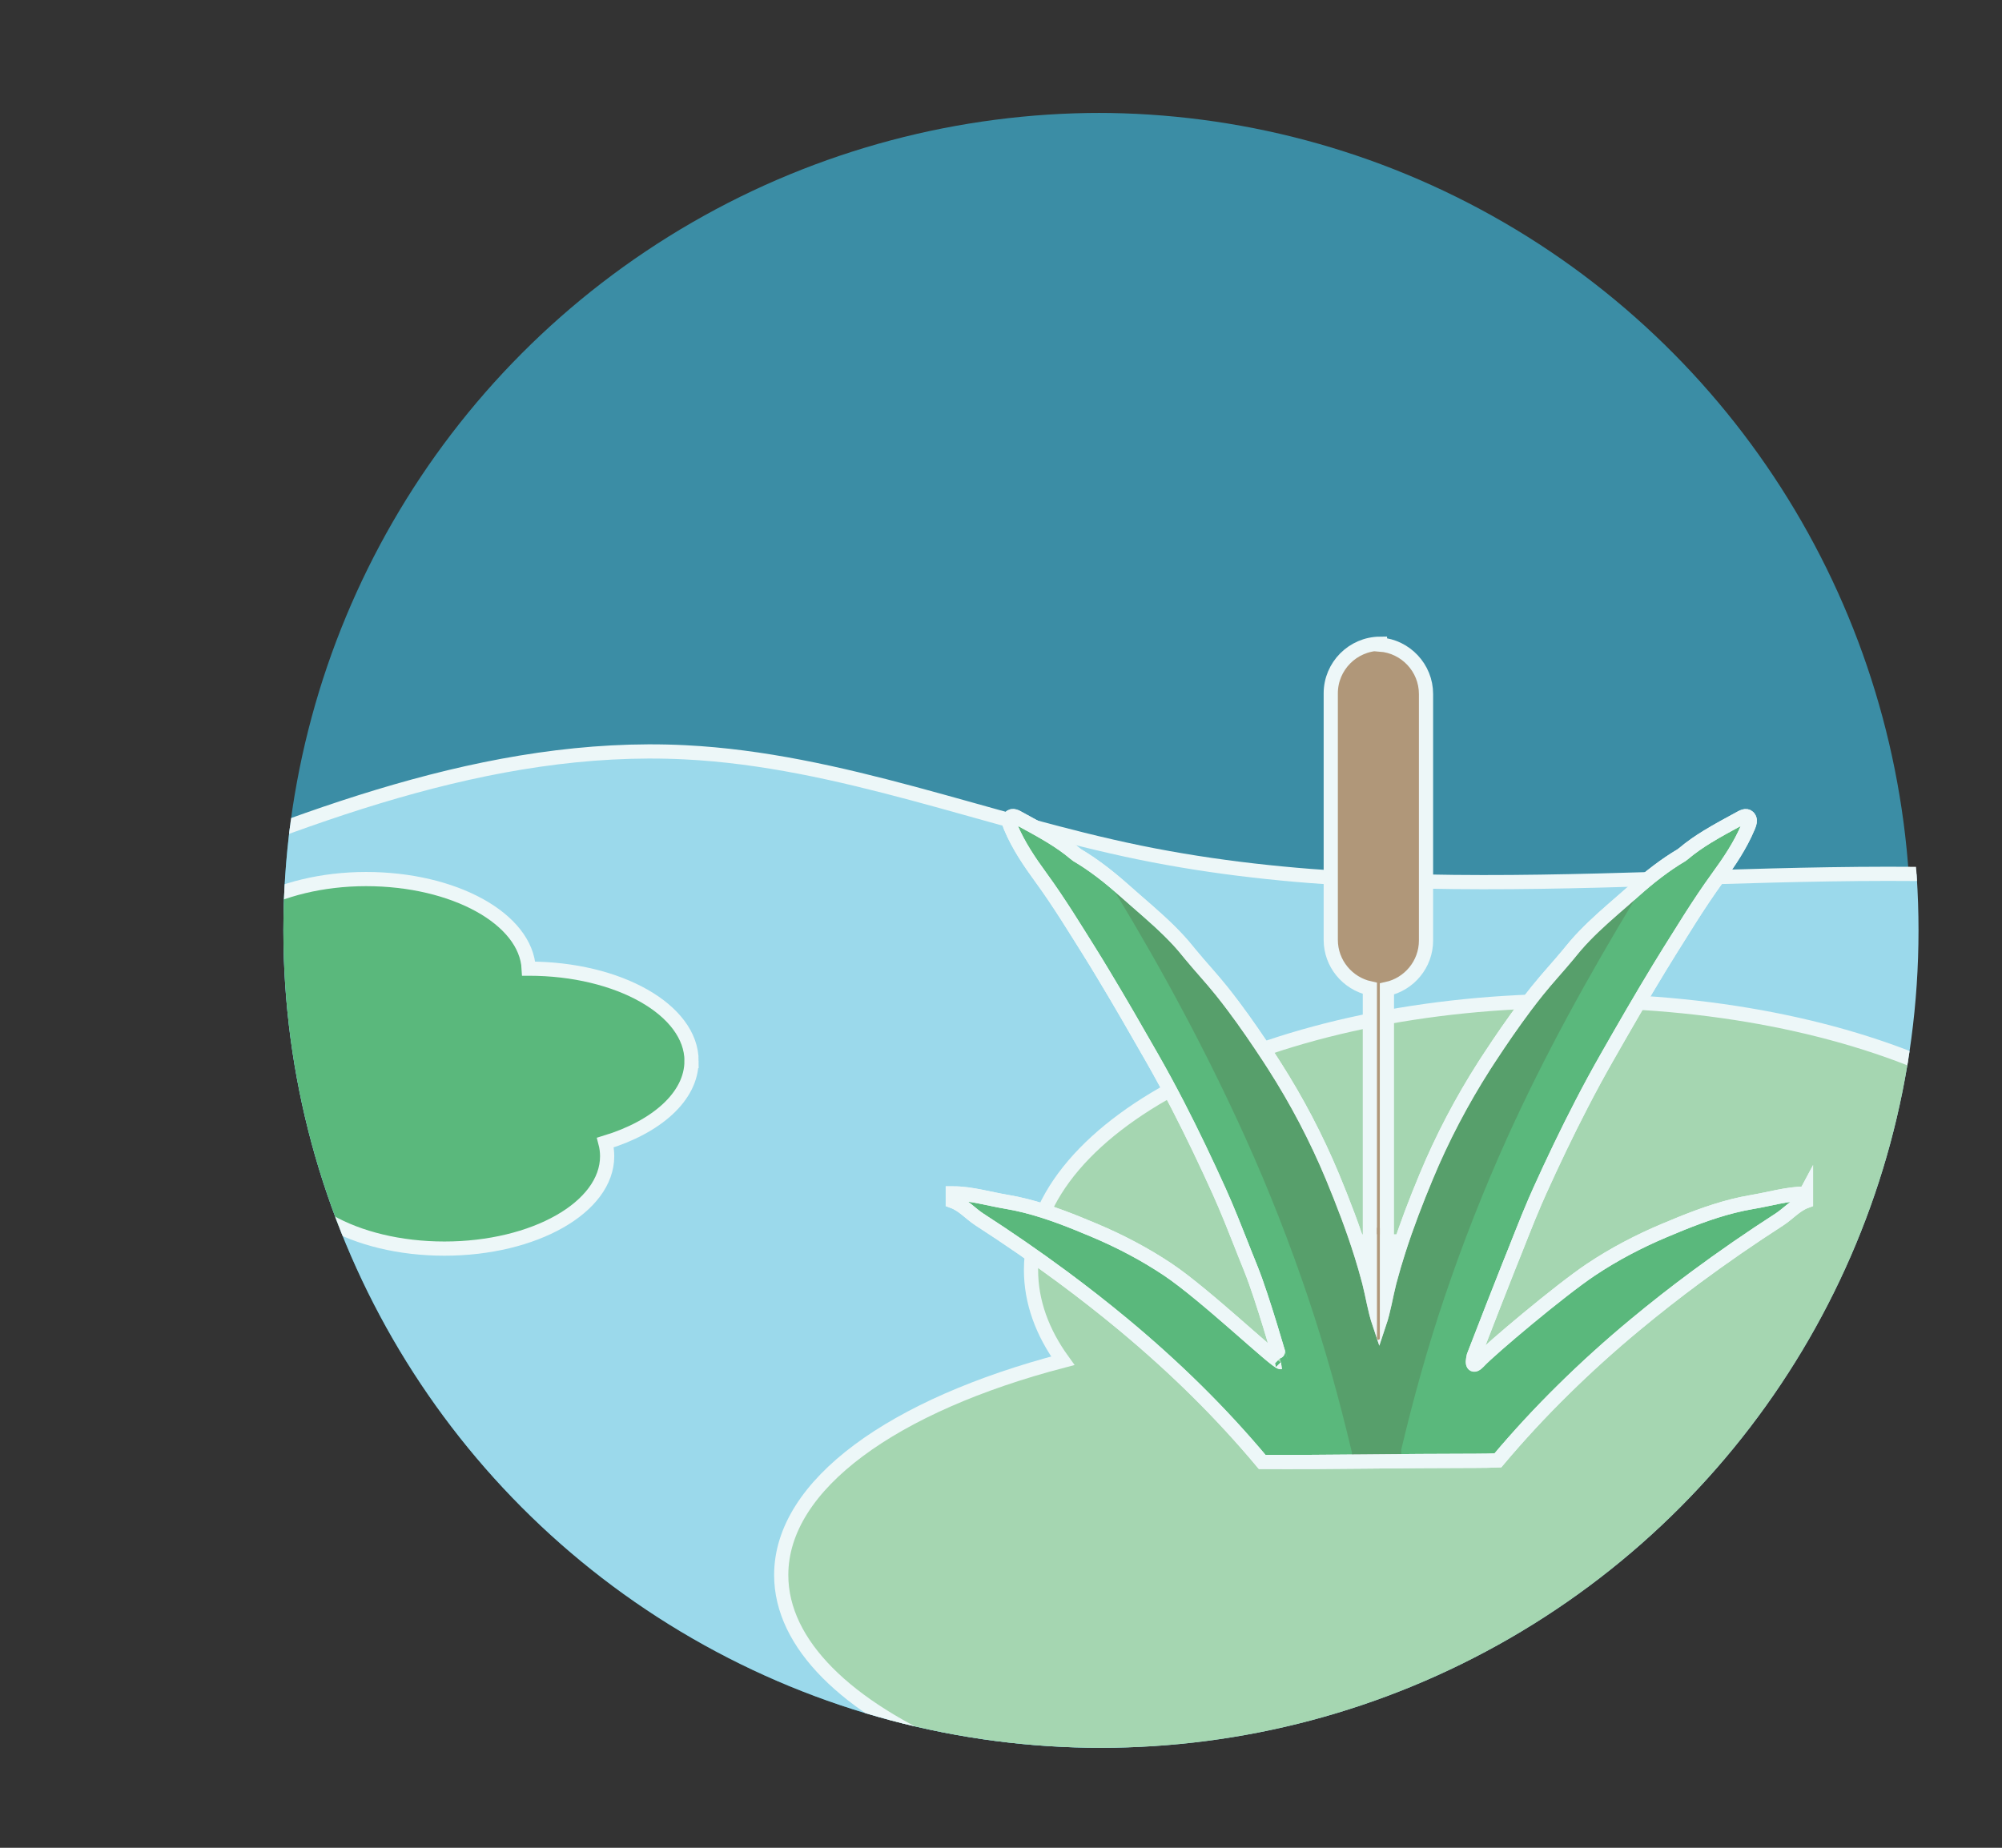 <?xml version="1.0" encoding="UTF-8"?><svg id="Layer_1" xmlns="http://www.w3.org/2000/svg" xmlns:xlink="http://www.w3.org/1999/xlink" viewBox="0 0 428.53 395.57"><rect x="0" y="0" width="428.53" height="395.57" fill="#333333" stroke="none"/><defs><style>.cls-1{fill:#3b8da5;}.cls-1,.cls-2,.cls-3,.cls-4,.cls-5,.cls-6,.cls-7{stroke-width:0px;}.cls-8,.cls-9{fill:#a5d6b1;}.cls-8,.cls-9,.cls-10,.cls-11,.cls-12,.cls-13,.cls-14,.cls-15,.cls-16{stroke-miterlimit:10;}.cls-8,.cls-9,.cls-11,.cls-12,.cls-13,.cls-14,.cls-15,.cls-16{stroke:#edf7f8;}.cls-8,.cls-15,.cls-16{stroke-width:3.04px;}.cls-9,.cls-11,.cls-12,.cls-13,.cls-14{stroke-width:3.04px;}.cls-2,.cls-13{fill:#5ab87c;}.cls-3,.cls-6{opacity:.2;}.cls-3,.cls-7{fill:#4e3f36;}.cls-4,.cls-14{fill:none;}.cls-17{clip-path:url(#clippath-1);}.cls-10{stroke:#b09779;stroke-linecap:round;stroke-width:.61px;}.cls-10,.cls-5{fill:#edf7f8;}.cls-11,.cls-15{fill:#9bd9eb;}.cls-18{clip-path:url(#clippath);}.cls-12,.cls-16{fill:#b09779;}.cls-6{fill:#4e3f2c;}.cls-7{opacity:.08;}</style><clipPath id="clippath"><circle class="cls-4" cx="235.66" cy="199.17" r="175"/></clipPath><clipPath id="clippath-1"><ellipse class="cls-4" cx="-243.43" cy="199.24" rx="175" ry="175.07"/></clipPath></defs><g class="cls-18"><ellipse class="cls-1" cx="234.82" cy="199.17" rx="174.16" ry="175"/><path class="cls-11" d="m25.13,191.42c38.92-16.09,79.44-32.47,121.5-30.37,33.25,1.66,64.73,14.79,97.35,21.47,64.5,13.2,131.41.85,197.06,5.78,2.89.22,5.97.54,8.24,2.35,3.55,2.83,3.78,8.04,3.7,12.58-1.43,86.19-2.86,172.38-4.29,258.57-.09,5.54-.41,11.64-4.24,15.64-3.68,3.85-9.49,4.55-14.8,4.92-58.22,4.09-116.56-3.67-174.41-11.41-55.96-7.49-111.92-14.98-167.88-22.46-4.79-.64-9.8-1.37-13.7-4.22-5.84-4.26-7.65-12.03-9.05-19.12-15.43-78.13-30.87-156.26-46.3-234.4"/><path class="cls-13" d="m148.03,227.15c0-10.92-15.59-19.78-34.83-19.78,0,0-.02,0-.03,0-.56-10.65-15.92-19.18-34.81-19.18s-34.83,8.85-34.83,19.78c0,.61.06,1.2.15,1.79-10.85,3.35-18.21,9.88-18.21,17.38,0,10.92,15.59,19.78,34.83,19.78,0,0,.02,0,.03,0-.01.2-.03.4-.03.6,0,10.92,15.59,19.78,34.83,19.78s34.83-8.85,34.83-19.78c0-.99-.13-1.97-.38-2.92,10.97-3.33,18.44-9.89,18.44-17.45Z"/><path class="cls-9" d="m452.99,271.87c0-31.82-52-57.62-116.15-57.62s-116.15,25.8-116.15,57.62c0,6.82,2.41,13.37,6.8,19.44-36.15,9.46-60.27,26.46-60.27,45.87,0,29.71,56.48,53.79,126.16,53.79s126.16-24.08,126.16-53.79c0-7.28-3.41-14.22-9.56-20.56,26.24-10.56,43.02-26.68,43.02-44.75Z"/><path class="cls-13" d="m386.55,255.52c-2.04,0-4.04.32-6.02.71-1.82.36-3.64.79-5.47,1.09-1.36.23-2.71.52-4.04.85-5.1,1.28-9.99,3.24-14.82,5.28-5.45,2.3-10.72,5.06-15.66,8.36-6.75,4.52-21.46,16.94-23.93,19.57-.18.19-.83.9-1.15.74-.31-.16-.17-1.08,0-1.82,3.15-8.16,5.5-14.13,7.17-18.35.07-.17.13-.34.2-.51,1.95-4.79,3.77-9.64,5.82-14.39.1-.24.21-.48.32-.71.19-.44.38-.88.58-1.32,2.86-6.33,5.85-12.59,9.04-18.75,1.73-3.35,3.53-6.66,5.4-9.94,3.65-6.4,7.33-12.79,11.16-19.08.79-1.3,1.59-2.59,2.39-3.88,1.41-2.26,2.82-4.52,4.25-6.77,1.89-2.96,3.82-5.88,5.89-8.73,2.47-3.39,4.83-6.88,6.48-10.8.21-.5.41-1,.38-1.45-.02-.24-.1-.45-.28-.65-.51-.55-1.28-.07-1.87.25-2.32,1.27-4.66,2.51-6.91,3.89-1.78,1.09-3.51,2.28-5.12,3.64-.07.06-.15.11-.22.17l-.23.17s0,0,0,0c0,0,0,0,0,0h0c-1.78,1.05-3.49,2.23-5.13,3.47-1.76,1.33-3.44,2.75-5.08,4.21-2.88,2.57-5.87,5.04-8.67,7.72-.28.27-.56.54-.83.81-1.37,1.36-2.69,2.78-3.92,4.31-.18.22-.36.44-.53.65-2.18,2.64-4.53,5.15-6.67,7.82-.88,1.1-1.75,2.22-2.6,3.35-2.68,3.58-5.21,7.27-7.67,11.02-.36.55-.72,1.11-1.08,1.66-4.85,7.59-9.03,15.55-12.47,23.84-2.16,5.19-4.18,10.44-5.9,15.81-.68,2.12-1.31,4.26-1.88,6.41-.03.13-.07.25-.1.38-.74,2.91-1.18,5.91-2.14,8.77-.97-2.88-1.41-5.92-2.16-8.85-.03-.1-.05-.2-.08-.3-.48-1.83-1.01-3.65-1.57-5.45-1.78-5.7-3.92-11.28-6.2-16.78-3.44-8.27-7.6-16.21-12.44-23.78-.37-.57-.74-1.15-1.11-1.72-2.47-3.76-4.99-7.46-7.68-11.04-.84-1.12-1.7-2.23-2.58-3.33-2.14-2.67-4.49-5.17-6.67-7.82-.18-.22-.36-.43-.53-.65-1.22-1.52-2.54-2.94-3.92-4.31-3.03-3-6.33-5.7-9.5-8.53-1.6-1.42-3.24-2.81-4.95-4.11-1.68-1.28-3.43-2.49-5.26-3.57h0s0,0,0,0c0,0,0,0,0,0l-.23-.17c-.07-.06-.15-.11-.22-.17-1.61-1.36-3.34-2.55-5.12-3.64-2.25-1.38-4.59-2.62-6.91-3.89-.59-.33-1.36-.8-1.87-.25-.19.21-.27.45-.28.71-.01.43.18.91.38,1.39,1.64,3.92,4.01,7.41,6.48,10.8,1.98,2.71,3.83,5.5,5.64,8.32,1.52,2.38,3.01,4.78,4.51,7.17,1.05,1.68,2.08,3.36,3.1,5.06,3.57,5.91,7.02,11.91,10.44,17.9,1.96,3.43,3.83,6.89,5.64,10.39,3.1,6.01,6.01,12.12,8.8,18.29.86,1.91,1.68,3.84,2.47,5.78.15.36.3.73.44,1.09.6,1.48,1.19,2.97,1.78,4.46.25.64.51,1.29.76,1.93.42,1.05.84,2.11,1.27,3.16.07.17.13.34.2.51,2.33,5.79,6.33,19.7,6.32,19.69-.95.13-16.11-14.41-24.23-19.84-4.94-3.3-10.21-6.06-15.66-8.36-4.81-2.03-9.69-3.99-14.77-5.27-1.35-.34-2.71-.63-4.09-.86-1.85-.31-3.68-.74-5.52-1.1-1.97-.39-3.95-.7-5.97-.7h0s0,0,0,0v1.66h0c1.12.41,2.06,1.08,2.96,1.8.9.72,1.77,1.5,2.74,2.13,6.07,3.92,12.02,8.02,17.82,12.31,4.44,3.29,8.79,6.69,13.04,10.22,5.46,4.54,10.73,9.29,15.76,14.27,0,0,0,0,.01.01,0,0,0,0,0,0,4.85,4.8,9.49,9.83,13.89,15.09,14.12.09,29.13-.24,45.85-.24,1.54,0,3.07-.03,4.6-.09,4.44-5.28,9.11-10.32,14-15.13,4.92-4.85,10.06-9.49,15.39-13.91,4.24-3.52,8.58-6.92,13.01-10.2,5.81-4.3,11.77-8.41,17.85-12.33.97-.63,1.84-1.41,2.74-2.13.9-.72,1.84-1.39,2.96-1.8v-1.66Z"/><path class="cls-6" d="m350.22,191.99c-.97.79-1.92,1.61-2.85,2.43-2.78,2.47-5.67,4.85-8.36,7.42-.27.26-.54.52-.8.78-1.33,1.31-2.6,2.68-3.78,4.14-.17.21-.34.42-.52.63-2.1,2.54-4.37,4.95-6.43,7.52-.85,1.06-1.69,2.14-2.5,3.22-2.59,3.44-5.02,6.99-7.39,10.59-.35.53-.7,1.06-1.04,1.6-4.68,7.3-8.71,14.96-12.03,22.93-2.08,4.99-4.04,10.04-5.69,15.21-.65,2.04-1.26,4.09-1.81,6.17-.03.12-.06.24-.09.37-.71,2.8-1.14,5.69-2.06,8.43-.93-2.77-1.36-5.69-2.09-8.52-.02-.09-.05-.19-.07-.28-.47-1.76-.98-3.51-1.52-5.24-1.72-5.49-3.78-10.85-5.98-16.13-3.32-7.95-7.33-15.59-12-22.87-.35-.55-.71-1.1-1.07-1.65-2.38-3.61-4.82-7.17-7.41-10.62-.81-1.08-1.64-2.15-2.48-3.2-2.06-2.57-4.33-4.98-6.43-7.52-.17-.21-.35-.42-.52-.63-1.18-1.46-2.45-2.83-3.78-4.14-2.92-2.88-5.92-5.57-8.98-8.29-1.26-1.12-2.5-2.29-3.83-3.34,10.27,16.95,19.68,34.44,27.88,52.6,5.02,11.12,9.46,22.46,13.36,34.03,3.67,10.88,6.73,21.94,9.38,33.12.01,0,.03,0,.04,0v1.16c3.45-.03,6.97-.07,10.57-.1v-1.49c2.61-10.98,5.63-21.85,9.24-32.54,3.9-11.57,8.35-22.92,13.36-34.03,8.09-17.93,17.59-35.02,27.71-51.76Z"/><path class="cls-12" d="m296.87,272.13v-60.41c4.77-1.04,8.37-5.3,8.37-10.37v-52.78c0-5.59-4.37-10.2-9.86-10.59v-.17c-5.8.05-10.53,4.8-10.53,10.62v52.78c0,5.07,3.6,9.33,8.37,10.37v60.55"/><path class="cls-14" d="m386.55,255.52c-2.04,0-4.04.32-6.02.71-1.82.36-3.64.79-5.47,1.09-1.36.23-2.71.52-4.04.85-5.1,1.28-9.99,3.24-14.82,5.28-5.45,2.3-10.72,5.06-15.66,8.36-6.75,4.52-21.46,16.94-23.93,19.57-.18.19-.83.9-1.15.74-.31-.16-.17-1.08,0-1.82,3.15-8.16,5.5-14.13,7.17-18.35.07-.17.13-.34.2-.51,1.95-4.79,3.77-9.64,5.82-14.39.1-.24.21-.48.32-.71.19-.44.38-.88.58-1.32,2.86-6.33,5.85-12.59,9.04-18.75,1.73-3.35,3.53-6.66,5.4-9.94,3.65-6.4,7.33-12.79,11.16-19.08.79-1.3,1.59-2.59,2.39-3.88,1.41-2.26,2.82-4.52,4.25-6.77,1.89-2.96,3.82-5.88,5.89-8.73,2.47-3.39,4.83-6.88,6.48-10.8.21-.5.41-1,.38-1.45-.02-.24-.1-.45-.28-.65-.51-.55-1.28-.07-1.87.25-2.32,1.27-4.66,2.51-6.91,3.89-1.78,1.09-3.51,2.28-5.12,3.64-.07.06-.15.11-.22.17l-.23.17s0,0,0,0c0,0,0,0,0,0h0c-1.78,1.05-3.49,2.23-5.13,3.47-1.76,1.33-3.44,2.75-5.08,4.21-2.88,2.57-5.87,5.04-8.67,7.72-.28.27-.56.54-.83.81-1.37,1.36-2.69,2.78-3.92,4.31-.18.22-.36.44-.53.65-2.18,2.64-4.53,5.15-6.67,7.82-.88,1.1-1.75,2.22-2.6,3.35-2.68,3.58-5.21,7.27-7.67,11.02-.36.55-.72,1.11-1.08,1.66-4.85,7.59-9.03,15.55-12.47,23.84-2.16,5.19-4.18,10.44-5.9,15.81-.68,2.12-1.31,4.26-1.88,6.41-.03.13-.07.25-.1.38-.74,2.91-1.18,5.91-2.14,8.77-.97-2.88-1.41-5.92-2.16-8.85-.03-.1-.05-.2-.08-.3-.48-1.83-1.01-3.65-1.57-5.45-1.78-5.7-3.92-11.28-6.2-16.78-3.44-8.27-7.6-16.21-12.44-23.78-.37-.57-.74-1.15-1.11-1.72-2.47-3.76-4.99-7.46-7.68-11.04-.84-1.12-1.7-2.23-2.58-3.33-2.14-2.67-4.49-5.17-6.67-7.82-.18-.22-.36-.43-.53-.65-1.22-1.52-2.54-2.94-3.92-4.31-3.03-3-6.33-5.7-9.5-8.53-1.6-1.42-3.24-2.81-4.95-4.11-1.68-1.28-3.43-2.49-5.26-3.57h0s0,0,0,0c0,0,0,0,0,0l-.23-.17c-.07-.06-.15-.11-.22-.17-1.61-1.36-3.34-2.55-5.12-3.64-2.25-1.38-4.59-2.62-6.91-3.89-.59-.33-1.36-.8-1.87-.25-.19.21-.27.45-.28.71-.01.43.18.91.38,1.39,1.64,3.92,4.01,7.41,6.48,10.8,1.98,2.71,3.83,5.5,5.64,8.32,1.52,2.38,3.01,4.78,4.51,7.17,1.05,1.68,2.08,3.36,3.1,5.06,3.57,5.91,7.02,11.91,10.44,17.9,1.96,3.43,3.83,6.89,5.64,10.39,3.1,6.01,6.01,12.12,8.8,18.29.86,1.91,1.68,3.84,2.47,5.78.15.36.3.73.44,1.09.6,1.48,1.19,2.97,1.78,4.46.25.64.51,1.29.76,1.93.42,1.05.84,2.11,1.27,3.16.07.17.13.34.2.51,2.33,5.79,6.33,19.7,6.32,19.69-.95.13-16.11-14.41-24.23-19.84-4.94-3.3-10.21-6.06-15.66-8.36-4.81-2.03-9.69-3.99-14.77-5.27-1.35-.34-2.71-.63-4.09-.86-1.85-.31-3.68-.74-5.52-1.1-1.97-.39-3.95-.7-5.97-.7h0s0,0,0,0v1.66h0c1.12.41,2.06,1.08,2.96,1.8.9.72,1.77,1.5,2.74,2.13,6.07,3.92,12.02,8.02,17.82,12.31,4.44,3.29,8.79,6.69,13.04,10.22,5.46,4.54,10.73,9.29,15.76,14.27,0,0,0,0,.01.01,0,0,0,0,0,0,4.85,4.8,9.49,9.83,13.89,15.09,14.12.09,29.13-.24,45.85-.24,1.54,0,3.07-.03,4.6-.09,4.44-5.28,9.11-10.32,14-15.13,4.92-4.85,10.06-9.49,15.39-13.91,4.24-3.52,8.58-6.92,13.01-10.2,5.81-4.3,11.77-8.41,17.85-12.33.97-.63,1.84-1.41,2.74-2.13.9-.72,1.84-1.39,2.96-1.8v-1.66Z"/></g><polygon class="cls-5" points="295.44 284.78 302.01 264.22 288.87 264.22 295.44 284.78"/><line class="cls-10" x1="295.05" y1="262.97" x2="295.05" y2="286.51"/><g class="cls-17"><rect class="cls-1" x="-420.41" y="-11.6" width="456.6" height="456.72" rx="69.76" ry="69.76"/><path class="cls-16" d="m36.19,117.8c-6.25,1.22-12.29,4.22-17.32,8.18-8.65,6.81-14.92,16.13-21.03,25.28-15.06,22.56-30.13,45.11-45.19,67.67-2.9-2.3-5.75-4.66-8.53-7.12-36.51-32.32-58.98-78.51-96.85-109.21-5.43-4.4-11.29-8.53-17.99-10.53-17.51-5.24-35.62,4.93-50.63,15.37-36.86,25.64-69.33,55.91-100.95,88.76-2.03,2.1-3.91,4.35-5.85,6.53-5.52-6.11-11.3-11.98-17.34-17.58-4.34-4.02-8.99-8-14.65-9.73-12.18-3.73-24.67,3.85-35.16,11.08-8.37,5.76-16.74,11.53-25.1,17.29v90.18l456.6-14.16V117.8Z"/><path class="cls-3" d="m-21.47,243.8l57.66-98.35v-25.98c-6.25,1.22-12.29,4.22-17.32,8.18-8.65,6.81-14.92,16.13-21.03,25.28-15.06,22.56-30.13,45.11-45.19,67.67"/><path class="cls-8" d="m36.07,343.38v-105.18c-10.87-3.82-23.23-2.92-34.91-1.86-35.06,3.17-70.12,6.34-105.18,9.5-17.09,1.54-34.2,3.09-51.36,3.42-50.84.98-101.19-8.69-151.77-13.96-37.67-3.92-76.43-5.26-113.38,1.85v106.22c0,38.37,31.39,69.77,69.75,69.77H-33.68c38.36,0,69.75-31.4,69.75-69.77Z"/><path class="cls-15" d="m36.07,375.35v-105.18c-10.87-3.82-23.23-2.92-34.91-1.86-35.06,3.17-46.12,22.93-81.18,26.09-17.09,1.54-70.51-13.12-87.67-12.79-50.84.98-88.89-9.08-139.46-14.34-37.67-3.92-76.43-5.26-113.38,1.85v106.22c0,38.37,31.39,69.77,69.75,69.77H-33.68c38.36,0,69.75-31.4,69.75-69.77Z"/><path class="cls-2" d="m31.59,236.2c0-3.28-4.68-5.94-10.45-5.94,0,0,0,0,0,0-.17-3.2-4.78-5.76-10.45-5.76S.23,227.16.23,230.44c0,.18.02.36.04.54-3.26,1.01-5.47,2.97-5.47,5.22,0,3.28,4.68,5.94,10.45,5.94,0,0,0,0,0,0,0,.06,0,.12,0,.18,0,3.28,4.68,5.94,10.45,5.94s10.45-2.66,10.45-5.94c0-.3-.04-.59-.11-.88,3.29-1,5.54-2.97,5.54-5.24Z"/><path class="cls-7" d="m10.37,239.88c.77-2.22,2.3-4.17,2.69-6.49.55-3.21-1.19-6.26-3.23-8.89-5.37.25-9.6,2.8-9.6,5.91,0,.18.02.36.04.54-3.26,1.01-5.47,2.97-5.47,5.22,0,3.28,4.68,5.94,10.45,5.94h0c0,.06,0,.12,0,.18,0,2.05,1.84,3.86,4.63,4.93-.24-2.47-.32-5.01.48-7.34Z"/></g></svg>
